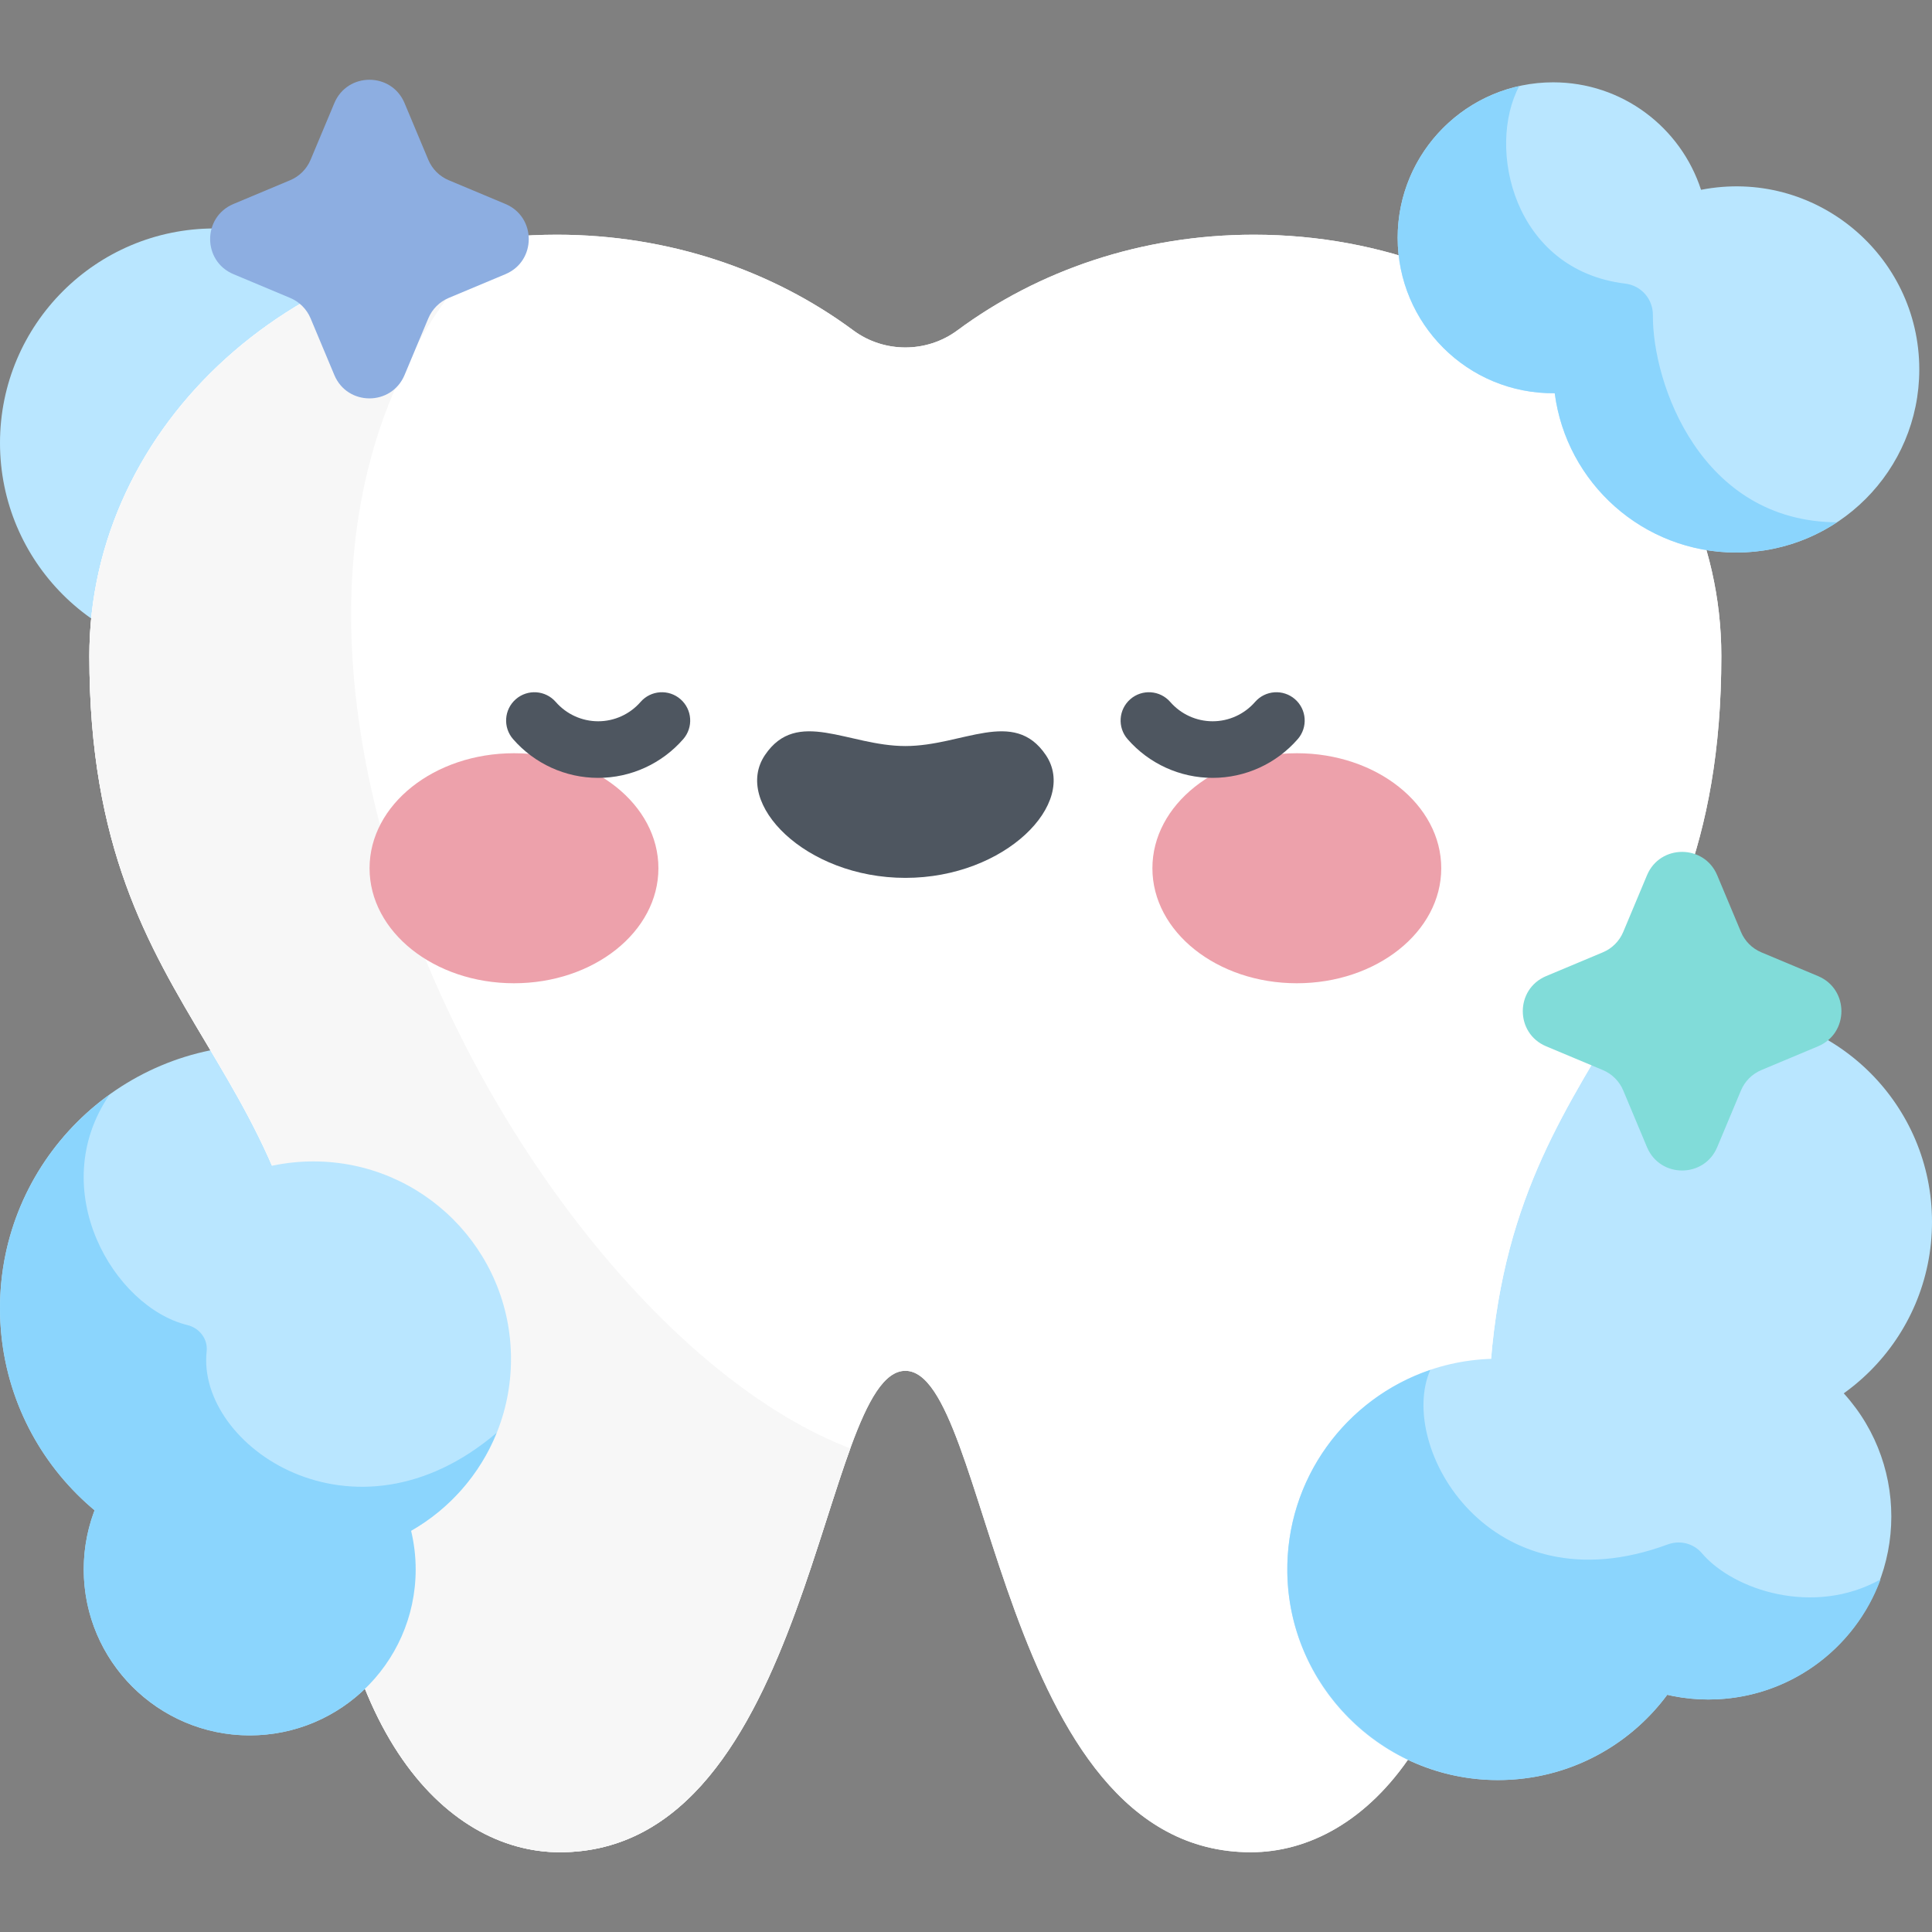<svg width="512" height="512" viewBox="0 0 512 512" fill="none" xmlns="http://www.w3.org/2000/svg">
<rect x="0" y="0" width="512" height="512" fill="#808080" stroke="none"/>
<g clip-path="url(#clip0_6_3187)">
<path d="M66.174 459.892C90.466 459.892 110.157 440.2 110.157 415.909C110.157 391.618 90.466 371.926 66.174 371.926C41.883 371.926 22.191 391.618 22.191 415.909C22.191 440.2 41.883 459.892 66.174 459.892Z" fill="#B9E6FF"/>
<path d="M69.749 416.439C108.27 416.439 139.498 385.212 139.498 346.69C139.498 308.169 108.27 276.941 69.749 276.941C31.228 276.941 0 308.169 0 346.69C0 385.212 31.228 416.439 69.749 416.439Z" fill="#B9E6FF"/>
<path d="M56.842 174.227C88.235 174.227 113.684 148.778 113.684 117.385C113.684 85.992 88.235 60.543 56.842 60.543C25.449 60.543 0 85.992 0 117.385C0 148.778 25.449 174.227 56.842 174.227Z" fill="#B9E6FF"/>
<path d="M456.172 379.636C487.005 379.636 512 354.641 512 323.808C512 292.976 487.005 267.98 456.172 267.98C425.339 267.98 400.344 292.976 400.344 323.808C400.344 354.641 425.339 379.636 456.172 379.636Z" fill="#B9E6FF"/>
<path d="M459.316 341.784C464.218 311.352 443.522 282.707 413.09 277.805C382.658 272.903 354.013 293.598 349.111 324.031C344.209 354.463 364.904 383.107 395.337 388.009C425.769 392.912 454.413 372.216 459.316 341.784Z" fill="#B9E6FF"/>
<path d="M239.926 363.279C262.38 363.279 264.502 490.865 331.486 490.865C361.864 490.865 394.398 458.138 394.398 378.645C394.398 277.555 456.171 275.139 456.171 173.842C456.171 112.183 400.714 62.199 332.305 62.199C302.472 62.199 275.107 71.708 253.727 87.544C245.561 93.592 234.289 93.592 226.124 87.544C204.744 71.708 177.379 62.199 147.546 62.199C79.137 62.199 23.68 112.184 23.68 173.842C23.68 275.14 85.453 277.556 85.453 378.645C85.453 458.138 117.987 490.865 148.365 490.865C215.349 490.865 217.471 363.279 239.926 363.279Z" fill="white"/>
<path d="M239.926 363.279C262.38 363.279 264.502 490.865 331.486 490.865C361.864 490.865 394.398 458.138 394.398 378.645C394.398 277.555 456.171 275.139 456.171 173.842C456.171 112.183 400.714 62.199 332.305 62.199C302.472 62.199 275.107 71.708 253.727 87.544C245.561 93.592 234.289 93.592 226.124 87.544C204.744 71.708 177.379 62.199 147.546 62.199C79.137 62.199 23.68 112.184 23.68 173.842C23.68 275.14 85.453 277.556 85.453 378.645C85.453 458.138 117.987 490.865 148.365 490.865C215.349 490.865 217.471 363.279 239.926 363.279Z" fill="white"/>
<path d="M132.486 63.023C71.182 69.723 23.684 116.78 23.684 173.843C23.684 275.14 85.457 277.556 85.457 378.646C85.457 458.139 117.991 490.866 148.369 490.866C198.318 490.866 212.2 419.931 225.341 383.847C137.037 350.098 35.552 156.629 132.486 63.023Z" fill="#F7F7F7"/>
<path d="M136.212 260.573C157.35 260.573 174.486 246.927 174.486 230.093C174.486 213.26 157.35 199.613 136.212 199.613C115.073 199.613 97.938 213.26 97.938 230.093C97.938 246.927 115.073 260.573 136.212 260.573Z" fill="#EDA1AB"/>
<path d="M343.672 260.573C364.811 260.573 381.946 246.927 381.946 230.093C381.946 213.26 364.811 199.613 343.672 199.613C322.534 199.613 305.398 213.26 305.398 230.093C305.398 246.927 322.534 260.573 343.672 260.573Z" fill="#EDA1AB"/>
<path d="M239.94 197.709C224.756 197.709 211.234 187.506 202.729 200.089C194.102 212.853 213.424 232.646 239.94 232.646C266.456 232.646 285.778 212.853 277.151 200.089C268.646 187.505 255.124 197.709 239.94 197.709Z" fill="#4E5660"/>
<path d="M158.517 206.145C149.875 206.145 141.657 202.403 135.971 195.877C133.249 192.754 133.575 188.017 136.697 185.295C139.819 182.574 144.557 182.9 147.279 186.022C150.117 189.278 154.213 191.145 158.518 191.145C162.823 191.145 166.919 189.278 169.757 186.022C172.478 182.899 177.215 182.574 180.338 185.295C183.461 188.017 183.786 192.754 181.064 195.877C175.377 202.402 167.159 206.145 158.517 206.145Z" fill="#4E5660"/>
<path d="M321.365 206.145C312.723 206.145 304.505 202.403 298.819 195.877C296.097 192.754 296.423 188.017 299.545 185.295C302.667 182.574 307.405 182.9 310.127 186.022C312.965 189.278 317.061 191.145 321.366 191.145C325.671 191.145 329.766 189.278 332.604 186.022C335.324 182.899 340.063 182.574 343.186 185.295C346.308 188.017 346.634 192.754 343.912 195.877C338.225 202.402 330.007 206.145 321.365 206.145Z" fill="#4E5660"/>
<path d="M487.012 436.176C505.956 417.232 505.956 386.518 487.012 367.574C468.068 348.63 437.354 348.63 418.41 367.574C399.466 386.518 399.466 417.232 418.41 436.176C437.354 455.12 468.068 455.12 487.012 436.176Z" fill="#B9E6FF"/>
<path d="M396.976 471.738C427.809 471.738 452.804 446.743 452.804 415.91C452.804 385.077 427.809 360.082 396.976 360.082C366.143 360.082 341.148 385.077 341.148 415.91C341.148 446.743 366.143 471.738 396.976 471.738Z" fill="#B9E6FF"/>
<path d="M450.793 50.301C445.432 33.771 429.915 21.816 411.599 21.816C388.843 21.816 370.395 40.264 370.395 63.02C370.395 85.654 388.785 104.431 412.02 104.214C415.111 128.03 435.457 146.429 460.115 146.429C486.91 146.429 508.631 124.708 508.631 97.913C508.631 67.559 480.956 44.429 450.793 50.301Z" fill="#B9E6FF"/>
<path d="M486.822 138.414C450.718 138.239 437.897 101.632 438.031 83.493C438.062 79.24 434.938 75.675 430.715 75.163C401.033 71.561 393.879 39.157 402.615 22.812C384.181 26.915 370.395 43.353 370.395 63.023C370.395 85.656 388.785 104.433 412.02 104.216C415.111 128.032 435.457 146.431 460.115 146.431C469.985 146.431 479.161 143.476 486.822 138.414Z" fill="#8BD5FD"/>
<path d="M83.057 412.513C111.976 412.513 135.419 389.07 135.419 360.151C135.419 331.232 111.976 307.789 83.057 307.789C54.139 307.789 30.695 331.232 30.695 360.151C30.695 389.07 54.139 412.513 83.057 412.513Z" fill="#B9E6FF"/>
<path d="M113.507 84.362L107.21 99.389C103.752 107.64 92.061 107.64 88.604 99.389L82.307 84.362C81.284 81.921 79.343 79.98 76.902 78.957L61.876 72.66C53.625 69.202 53.625 57.511 61.876 54.054L76.902 47.757C79.343 46.734 81.284 44.793 82.307 42.352L88.604 27.325C92.062 19.074 103.753 19.074 107.21 27.325L113.507 42.352C114.53 44.793 116.471 46.734 118.912 47.757L133.939 54.054C142.19 57.512 142.19 69.203 133.939 72.66L118.912 78.957C116.471 79.98 114.53 81.921 113.507 84.362Z" fill="#8DAEE1"/>
<path d="M461.374 288.983L455.077 304.01C451.619 312.261 439.928 312.261 436.471 304.01L430.174 288.983C429.151 286.542 427.21 284.601 424.769 283.578L409.743 277.281C401.492 273.823 401.492 262.133 409.743 258.675L424.769 252.378C427.21 251.355 429.151 249.414 430.174 246.973L436.471 231.946C439.929 223.695 451.619 223.695 455.077 231.946L461.374 246.973C462.397 249.414 464.338 251.355 466.779 252.378L481.805 258.675C490.056 262.133 490.056 273.824 481.805 277.281L466.779 283.578C464.338 284.601 462.397 286.542 461.374 288.983Z" fill="#81DCD9"/>
<path d="M131.615 379.709C93.833 411.889 52.014 383.183 54.765 358.117C55.123 354.853 52.86 351.935 49.67 351.157C30.151 346.395 11.818 315.315 29.028 290.082C11.453 302.746 0 323.376 0 346.693C0 368.215 9.753 387.453 25.074 400.248C22.789 406.241 21.762 412.856 22.359 419.779C24.21 441.229 41.733 458.392 63.217 459.797C88.847 461.474 110.159 441.181 110.159 415.91C110.159 412.38 109.732 408.952 108.946 405.662C119.145 399.848 127.18 390.699 131.615 379.709Z" fill="#8BD5FD"/>
<path d="M441.977 409.29C394.829 426.715 370.1 383.331 379.045 363.039C356.729 370.606 340.742 391.886 341.156 416.853C341.645 446.399 365.581 470.744 395.115 471.705C414.261 472.328 431.33 463.304 441.844 449.126C445.368 449.94 449.033 450.385 452.804 450.385C473.74 450.385 491.579 437.123 498.379 418.542C480.702 428.454 459.334 421.401 451.017 411.611C448.797 408.996 445.194 408.101 441.977 409.29Z" fill="#8BD5FD"/>
</g>
<defs>
<clipPath id="clip0_6_3187">
<rect width="512" height="512" fill="white"/>
</clipPath>
</defs>
</svg>
